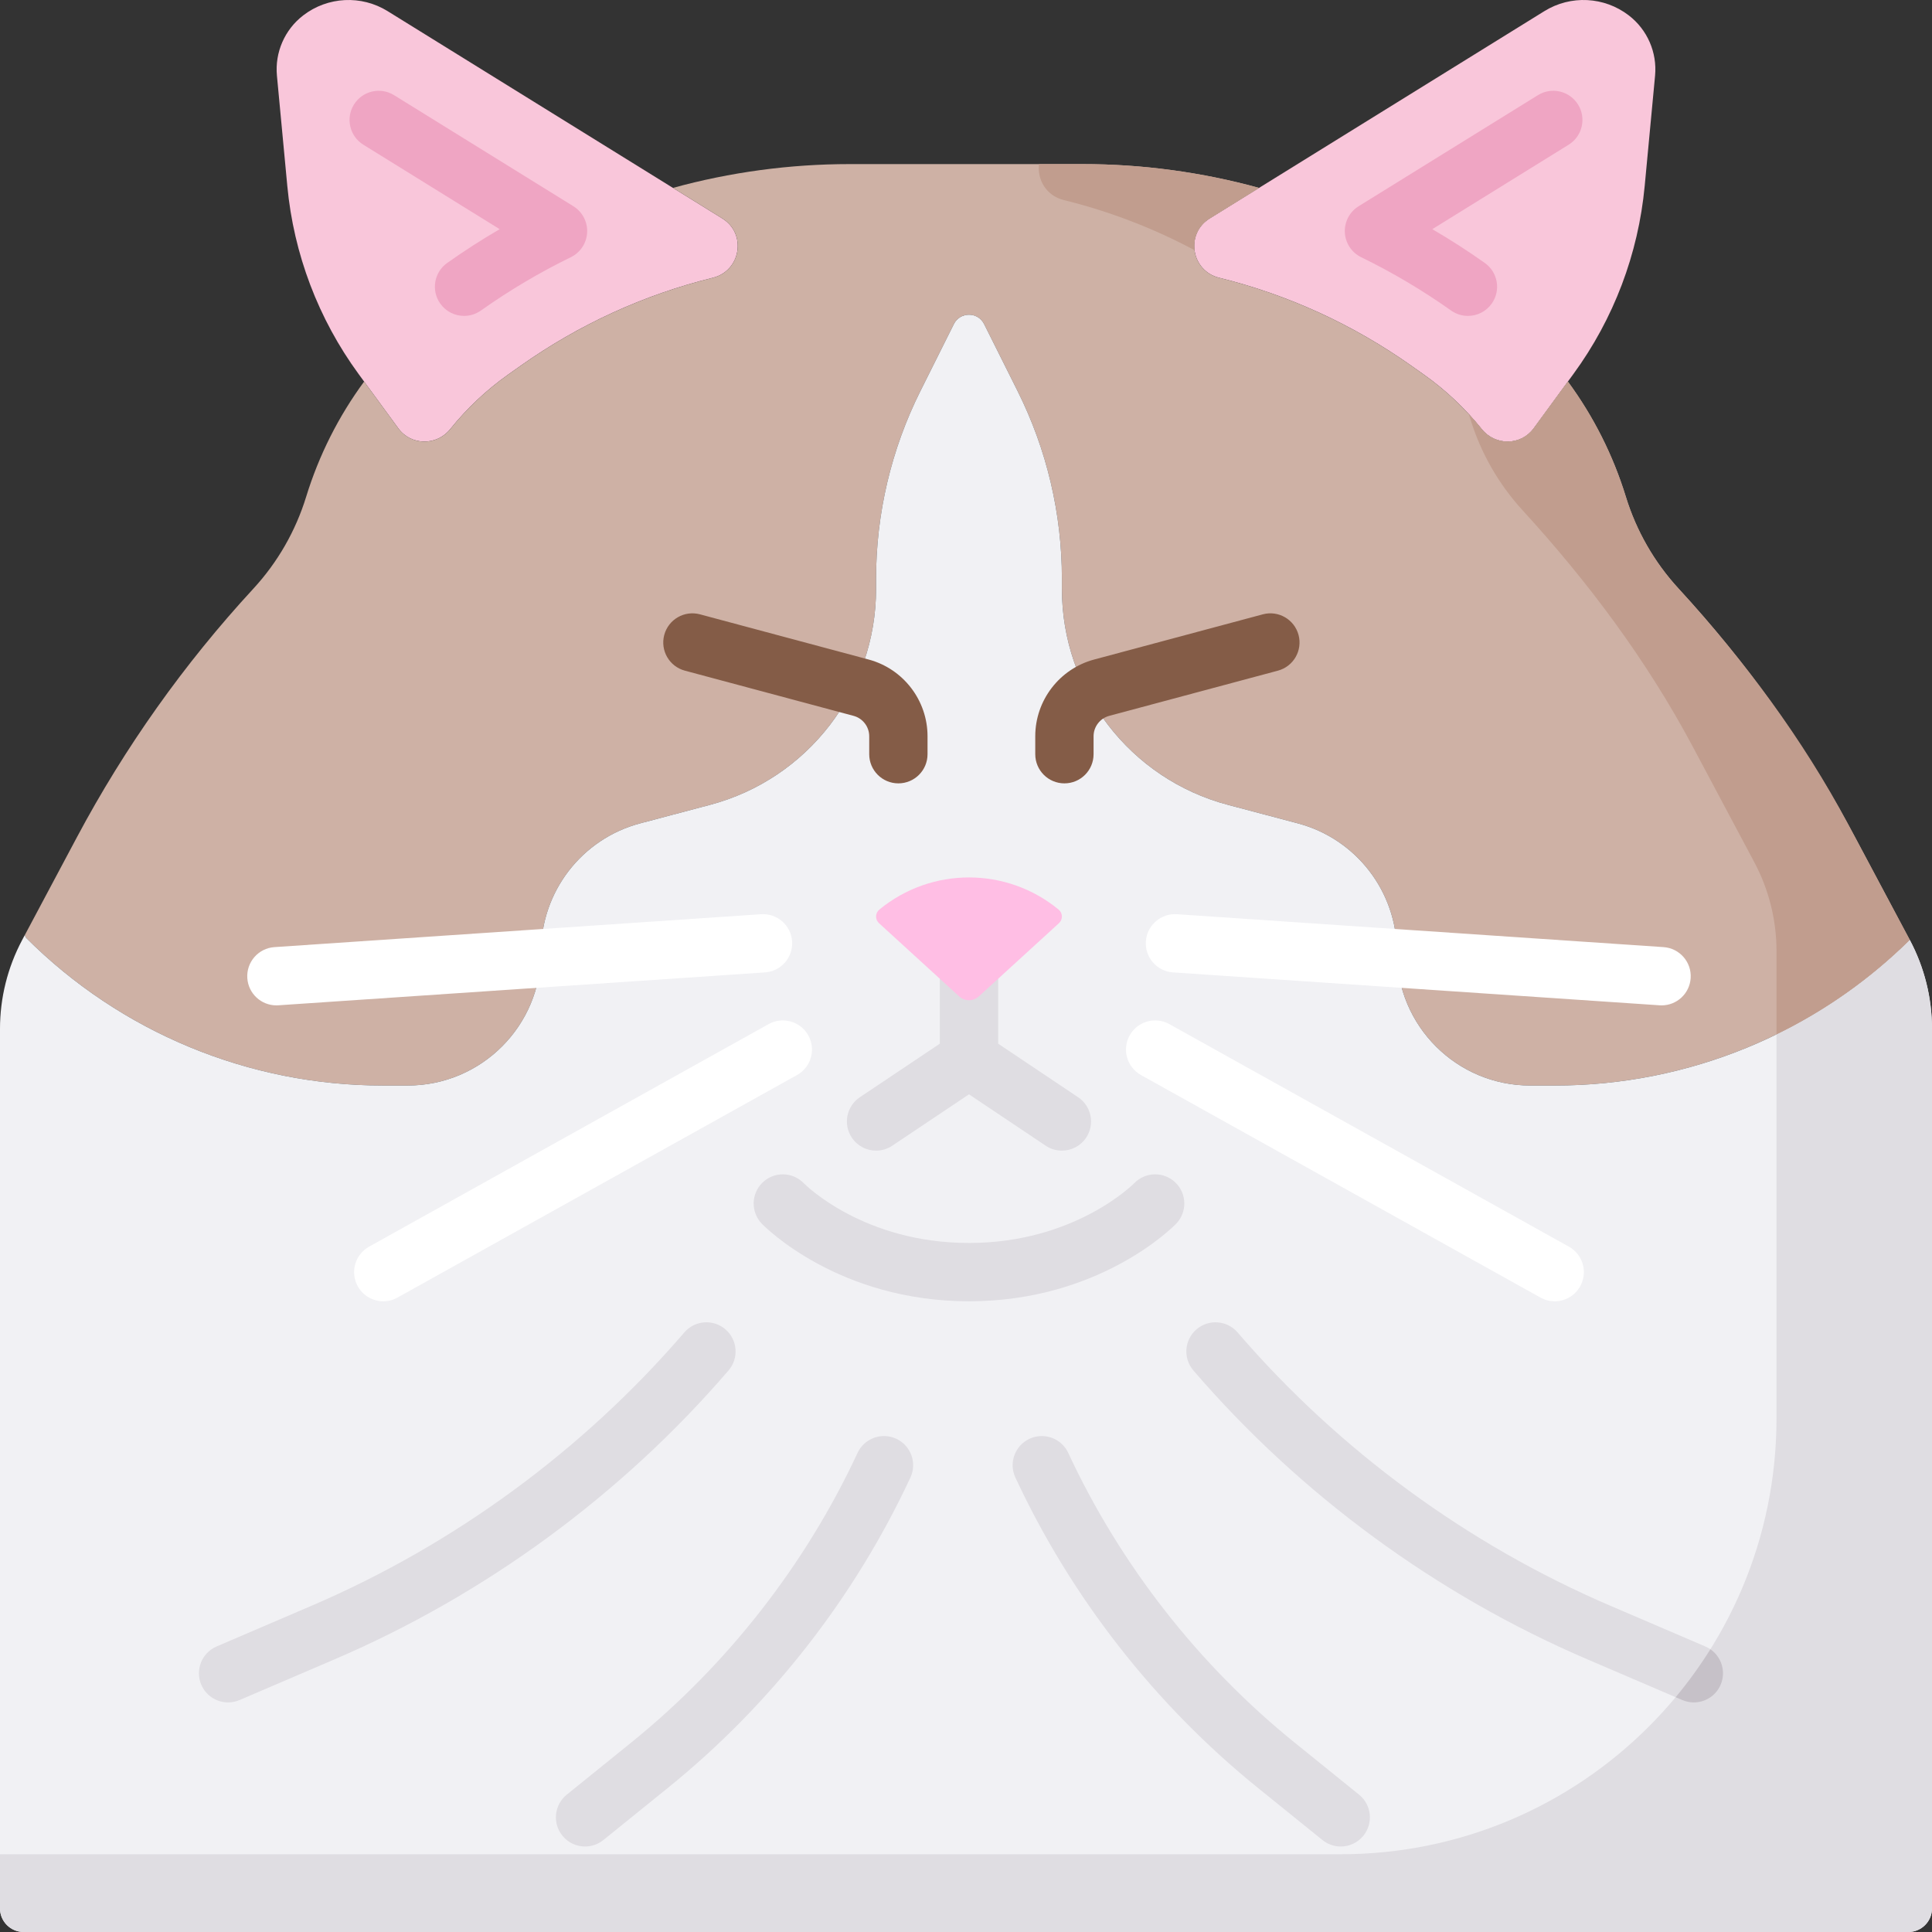 <svg id="Capa_1" enable-background="new 0 0 512 512" height="512" viewBox="0 0 512 512" width="512" xmlns="http://www.w3.org/2000/svg"><rect x="0" y="0" width="512" height="512" fill="#333333" stroke="none"/><g><g><path d="m76.142 49.322c1.692 17.993 8.216 35.194 18.882 49.784l10.529 14.402c3.377 4.619 10.169 4.677 13.756.219 4.409-5.479 9.569-10.358 15.338-14.443l3.211-2.274c15.589-11.037 32.846-18.913 51.041-23.395 7.441-1.833 9.048-11.675 2.533-15.71l-88.71-54.953c-6.966-4.315-15.877-3.864-22.372 1.132-4.912 3.778-7.539 9.813-6.959 15.983z" fill="#f9c6da"/></g><g><path d="m435.858 49.321c-1.692 17.993-8.216 35.195-18.882 49.784l-10.529 14.402c-3.377 4.619-10.169 4.677-13.756.219-4.409-5.479-9.569-10.358-15.338-14.443l-3.211-2.274c-15.589-11.037-32.846-18.913-51.041-23.395-7.441-1.833-9.048-11.675-2.533-15.71l88.71-54.953c6.966-4.315 15.877-3.864 22.372 1.132 4.912 3.778 7.539 9.813 6.959 15.983z" fill="#f9c6da"/></g><g><path d="m6.886 248.508c25.077 25.077 59.09 39.166 94.554 39.166h6.615c19.511 0 35.328-15.817 35.328-35.328 0-16.026 10.787-30.045 26.279-34.149l18.482-4.897c25.951-6.877 44.023-30.36 44.023-57.207v-2.713c0-17.26 4.017-34.282 11.734-49.721l8.881-17.769c1.652-3.305 6.368-3.305 8.02 0l8.881 17.769c7.716 15.439 11.734 32.461 11.734 49.721v2.713c0 26.847 18.071 50.33 44.023 57.207l18.482 4.897c15.491 4.105 26.279 18.123 26.279 34.149 0 19.511 15.817 35.328 35.328 35.328h6.615c35.19 0 68.95-13.871 93.97-38.585l-14.491-27.206c-12.707-23.857-28.417-45.99-46.745-65.858-6.433-6.973-11.219-15.301-14.006-24.369-3.394-11.045-8.611-21.355-15.366-30.539l-9.058 12.391c-3.377 4.619-10.169 4.677-13.756.219-4.409-5.478-9.569-10.358-15.338-14.443l-3.211-2.274c-15.589-11.037-32.846-18.913-51.041-23.395-7.441-1.833-9.048-11.675-2.532-15.71l13.094-8.112c-15.16-4.162-30.895-6.307-46.8-6.307h-61.725c-15.905 0-31.64 2.146-46.801 6.307l13.094 8.112c6.515 4.036 4.909 13.877-2.532 15.71-18.194 4.482-35.452 12.358-51.041 23.395l-3.211 2.274c-5.77 4.085-10.929 8.964-15.338 14.443-3.588 4.458-10.379 4.401-13.756-.219l-9.058-12.391c-6.755 9.184-11.972 19.494-15.367 30.539-2.787 9.069-7.573 17.396-14.006 24.369-18.328 19.868-34.037 42-46.745 65.858l-13.817 25.94z" fill="#ceb1a5"/></g><g><path d="m506.114 249.089c-25.02 24.714-58.78 38.585-93.97 38.585h-6.615c-19.511 0-35.328-15.817-35.328-35.328 0-16.026-10.787-30.044-26.279-34.149l-18.482-4.897c-25.951-6.877-44.023-30.36-44.023-57.207v-2.713c0-17.26-4.017-34.283-11.734-49.722l-8.881-17.769c-1.652-3.305-6.368-3.305-8.02 0l-8.881 17.769c-7.717 15.439-11.734 32.462-11.734 49.721v2.713c0 26.847-18.071 50.331-44.023 57.207l-18.482 4.897c-15.491 4.105-26.279 18.123-26.279 34.149 0 19.511-15.817 35.328-35.328 35.328h-6.615c-35.465 0-69.477-14.088-94.554-39.166l-.326-.686-.674 1.266c-3.865 7.258-5.886 15.353-5.886 23.574v233.082c0 3.455 2.802 6.257 6.258 6.257h499.485c3.456 0 6.258-2.802 6.258-6.258v-233.081c-.001-8.221-2.022-16.316-5.887-23.572z" fill="#f1f1f4"/></g><path d="m285.717 290.782-21.199-14.198v-18.374c0-4.267-3.459-7.726-7.726-7.726s-7.726 3.459-7.726 7.726v18.374l-21.198 14.198c-3.545 2.375-4.494 7.174-2.12 10.719 1.491 2.225 3.936 3.428 6.427 3.428 1.478 0 2.973-.424 4.293-1.308l20.325-13.614 20.326 13.614c1.321.884 2.815 1.308 4.293 1.308 2.491 0 4.937-1.203 6.427-3.428 2.372-3.546 1.424-8.345-2.122-10.719z" fill="#dfdde2"/><g><path d="m506.114 249.089c-10.431 10.304-22.381 18.722-35.321 25.037v101.748c0 63.802-51.721 115.523-115.523 115.523h-355.27v14.346c0 3.455 2.802 6.257 6.258 6.257h499.485c3.456 0 6.258-2.802 6.258-6.258v-233.081c-.001-8.221-2.022-16.316-5.887-23.572z" fill="#dfdde2"/></g><g><path d="m389.665 111.052c2.764 8.994 7.494 17.259 13.847 24.196 17.456 19.064 32.951 39.835 45.103 62.65l16.292 30.587c3.865 7.256 5.886 15.351 5.886 23.572v22.068c12.94-6.315 24.89-14.733 35.321-25.037l-16.292-30.587c-12.152-22.814-27.647-43.586-45.103-62.65-6.353-6.938-11.083-15.203-13.847-24.196-3.394-11.045-8.611-21.355-15.366-30.539l-9.058 12.391c-3.369 4.608-10.157 4.695-13.734.246-1.107-1.377-2.262-2.717-3.462-4.015.14.437.278.875.413 1.314z" fill="#c19d8e"/></g><g><path d="m275.347 43.485c-.505 4.052 1.866 8.373 6.547 9.526 12.036 2.965 23.661 7.415 34.665 13.283-.399-3.112.851-6.433 4.01-8.39l13.094-8.112c-15.16-4.162-30.895-6.307-46.8-6.307z" fill="#c19d8e"/></g><g><path d="m254.189 264.061-21.247-19.413c-1.07-.978-1.026-2.677.093-3.598 13.802-11.357 33.711-11.357 47.513 0 1.119.921 1.163 2.62.093 3.598l-21.247 19.413c-1.473 1.347-3.731 1.347-5.205 0z" fill="#ffbee4"/></g><g><path d="m440.342 266.433c-.176 0-.352-.006-.529-.018l-128.958-8.719c-4.258-.288-7.476-3.972-7.188-8.23.289-4.258 3.99-7.476 8.23-7.188l128.958 8.719c4.258.288 7.476 3.972 7.188 8.23-.276 4.08-3.672 7.206-7.701 7.206z" fill="#fff"/></g><g><path d="m412.008 344.855c-1.273 0-2.562-.315-3.753-.978l-105.887-58.98c-3.728-2.076-5.066-6.782-2.99-10.51 2.075-3.728 6.784-5.066 10.509-2.99l105.887 58.98c3.728 2.076 5.066 6.782 2.99 10.51-1.412 2.538-4.044 3.968-6.756 3.968z" fill="#fff"/></g><g><path d="m73.242 266.433c-4.029 0-7.425-3.125-7.701-7.206-.288-4.258 2.931-7.942 7.188-8.23l128.958-8.719c4.26-.283 7.942 2.93 8.23 7.188s-2.931 7.942-7.188 8.23l-128.958 8.719c-.176.012-.353.018-.529.018z" fill="#fff"/></g><g><path d="m101.575 344.855c-2.712 0-5.343-1.431-6.757-3.968-2.076-3.728-.738-8.433 2.99-10.51l105.888-58.98c3.73-2.076 8.433-.737 10.509 2.99 2.076 3.728.738 8.433-2.99 10.51l-105.888 58.98c-1.189.663-2.48.978-3.752.978z" fill="#fff"/></g><g><path d="m60.449 451.159c-2.998 0-5.85-1.755-7.106-4.684-1.681-3.922.136-8.464 4.057-10.146l25.197-10.801c37.793-16.2 71.942-41.241 98.754-72.418 2.783-3.237 7.661-3.602 10.896-.82 3.235 2.783 3.603 7.661.82 10.896-28.34 32.953-64.435 59.422-104.381 76.545l-25.197 10.801c-.993.425-2.025.627-3.04.627z" fill="#dfdde2"/></g><g><path d="m155.051 489.343c-2.254 0-4.488-.981-6.014-2.87-2.682-3.319-2.166-8.184 1.153-10.866l17.083-13.806c25.444-20.561 46.187-47.107 59.989-76.766 1.801-3.869 6.397-5.545 10.265-3.745 3.869 1.8 5.546 6.396 3.745 10.265-14.791 31.785-37.02 60.231-64.287 82.266l-17.083 13.806c-1.429 1.153-3.145 1.716-4.851 1.716z" fill="#dfdde2"/></g><g><path d="m355.308 489.343c-1.705 0-3.422-.562-4.851-1.717l-17.085-13.806c-27.266-22.034-49.495-50.481-64.287-82.265-1.801-3.869-.124-8.465 3.745-10.265 3.868-1.8 8.464-.123 10.265 3.745 13.803 29.66 34.546 56.205 59.989 76.766l17.085 13.806c3.319 2.682 3.835 7.547 1.153 10.866-1.526 1.888-3.761 2.87-6.014 2.87z" fill="#dfdde2"/></g><g><path d="m448.88 451.159c-1.015 0-2.047-.201-3.04-.627l-25.197-10.801c-39.948-17.124-76.042-43.593-104.381-76.545-2.783-3.235-2.415-8.114.82-10.896s8.114-2.416 10.896.82c26.811 31.176 60.959 56.217 98.754 72.418l25.197 10.801c3.922 1.682 5.738 6.224 4.057 10.146-1.256 2.929-4.108 4.684-7.106 4.684z" fill="#dfdde2"/></g><path d="m445.84 450.532c.993.426 2.025.627 3.04.627 2.998 0 5.85-1.755 7.106-4.684 1.475-3.442.256-7.362-2.715-9.406-2.782 4.447-5.859 8.69-9.203 12.704z" fill="#c6c1c8"/><g><path d="m256.792 344.854c-34.585 0-54.071-19.7-54.883-20.539-2.97-3.065-2.892-7.956.172-10.926 3.065-2.97 7.958-2.891 10.925.172.614.619 16.005 15.84 43.787 15.84 28.114 0 43.634-15.681 43.788-15.84 2.969-3.065 7.861-3.142 10.925-.172 3.064 2.969 3.142 7.861.172 10.926-.814.838-20.301 20.539-54.886 20.539z" fill="#dfdde2"/></g><g><path d="m282.081 207.6c-4.268 0-7.726-3.459-7.726-7.726v-4.757c0-9.512 6.418-17.875 15.606-20.336l44.703-11.978c4.122-1.103 8.359 1.342 9.463 5.464 1.105 4.122-1.341 8.358-5.463 9.463l-44.704 11.978c-2.445.654-4.152 2.879-4.152 5.409v4.757c0 4.267-3.459 7.726-7.727 7.726z" fill="#845c47"/></g><g><path d="m238.079 207.6c-4.268 0-7.726-3.459-7.726-7.726v-4.757c0-2.53-1.706-4.755-4.151-5.409l-44.705-11.978c-4.122-1.105-6.567-5.341-5.463-9.463s5.339-6.567 9.463-5.464l44.705 11.978c9.187 2.462 15.604 10.824 15.604 20.336v4.757c0 4.267-3.459 7.726-7.727 7.726z" fill="#845c47"/></g><g><path d="m389.017 83.717c-1.543 0-3.102-.461-4.458-1.421-7.572-5.361-15.59-10.115-23.827-14.128-2.53-1.232-4.19-3.743-4.332-6.555-.143-2.811 1.255-5.477 3.648-6.959l47.522-29.438c3.627-2.246 8.39-1.127 10.637 2.499 2.246 3.628 1.128 8.39-2.5 10.637l-36.127 22.38c4.755 2.772 9.404 5.764 13.908 8.952 3.482 2.465 4.307 7.287 1.841 10.77-1.505 2.127-3.889 3.263-6.312 3.263z" fill="#efa5c3"/></g><g><path d="m122.984 83.716c-2.423 0-4.807-1.135-6.313-3.263-2.466-3.482-1.641-8.305 1.841-10.77 4.504-3.188 9.152-6.18 13.906-8.951l-36.125-22.379c-3.628-2.247-4.746-7.01-2.5-10.637 2.248-3.628 7.012-4.745 10.637-2.499l47.521 29.438c2.393 1.482 3.791 4.148 3.648 6.959-.142 2.811-1.802 5.322-4.332 6.555-8.237 4.013-16.253 8.766-23.825 14.127-1.356.959-2.915 1.42-4.458 1.42z" fill="#efa5c3"/></g></g></svg>